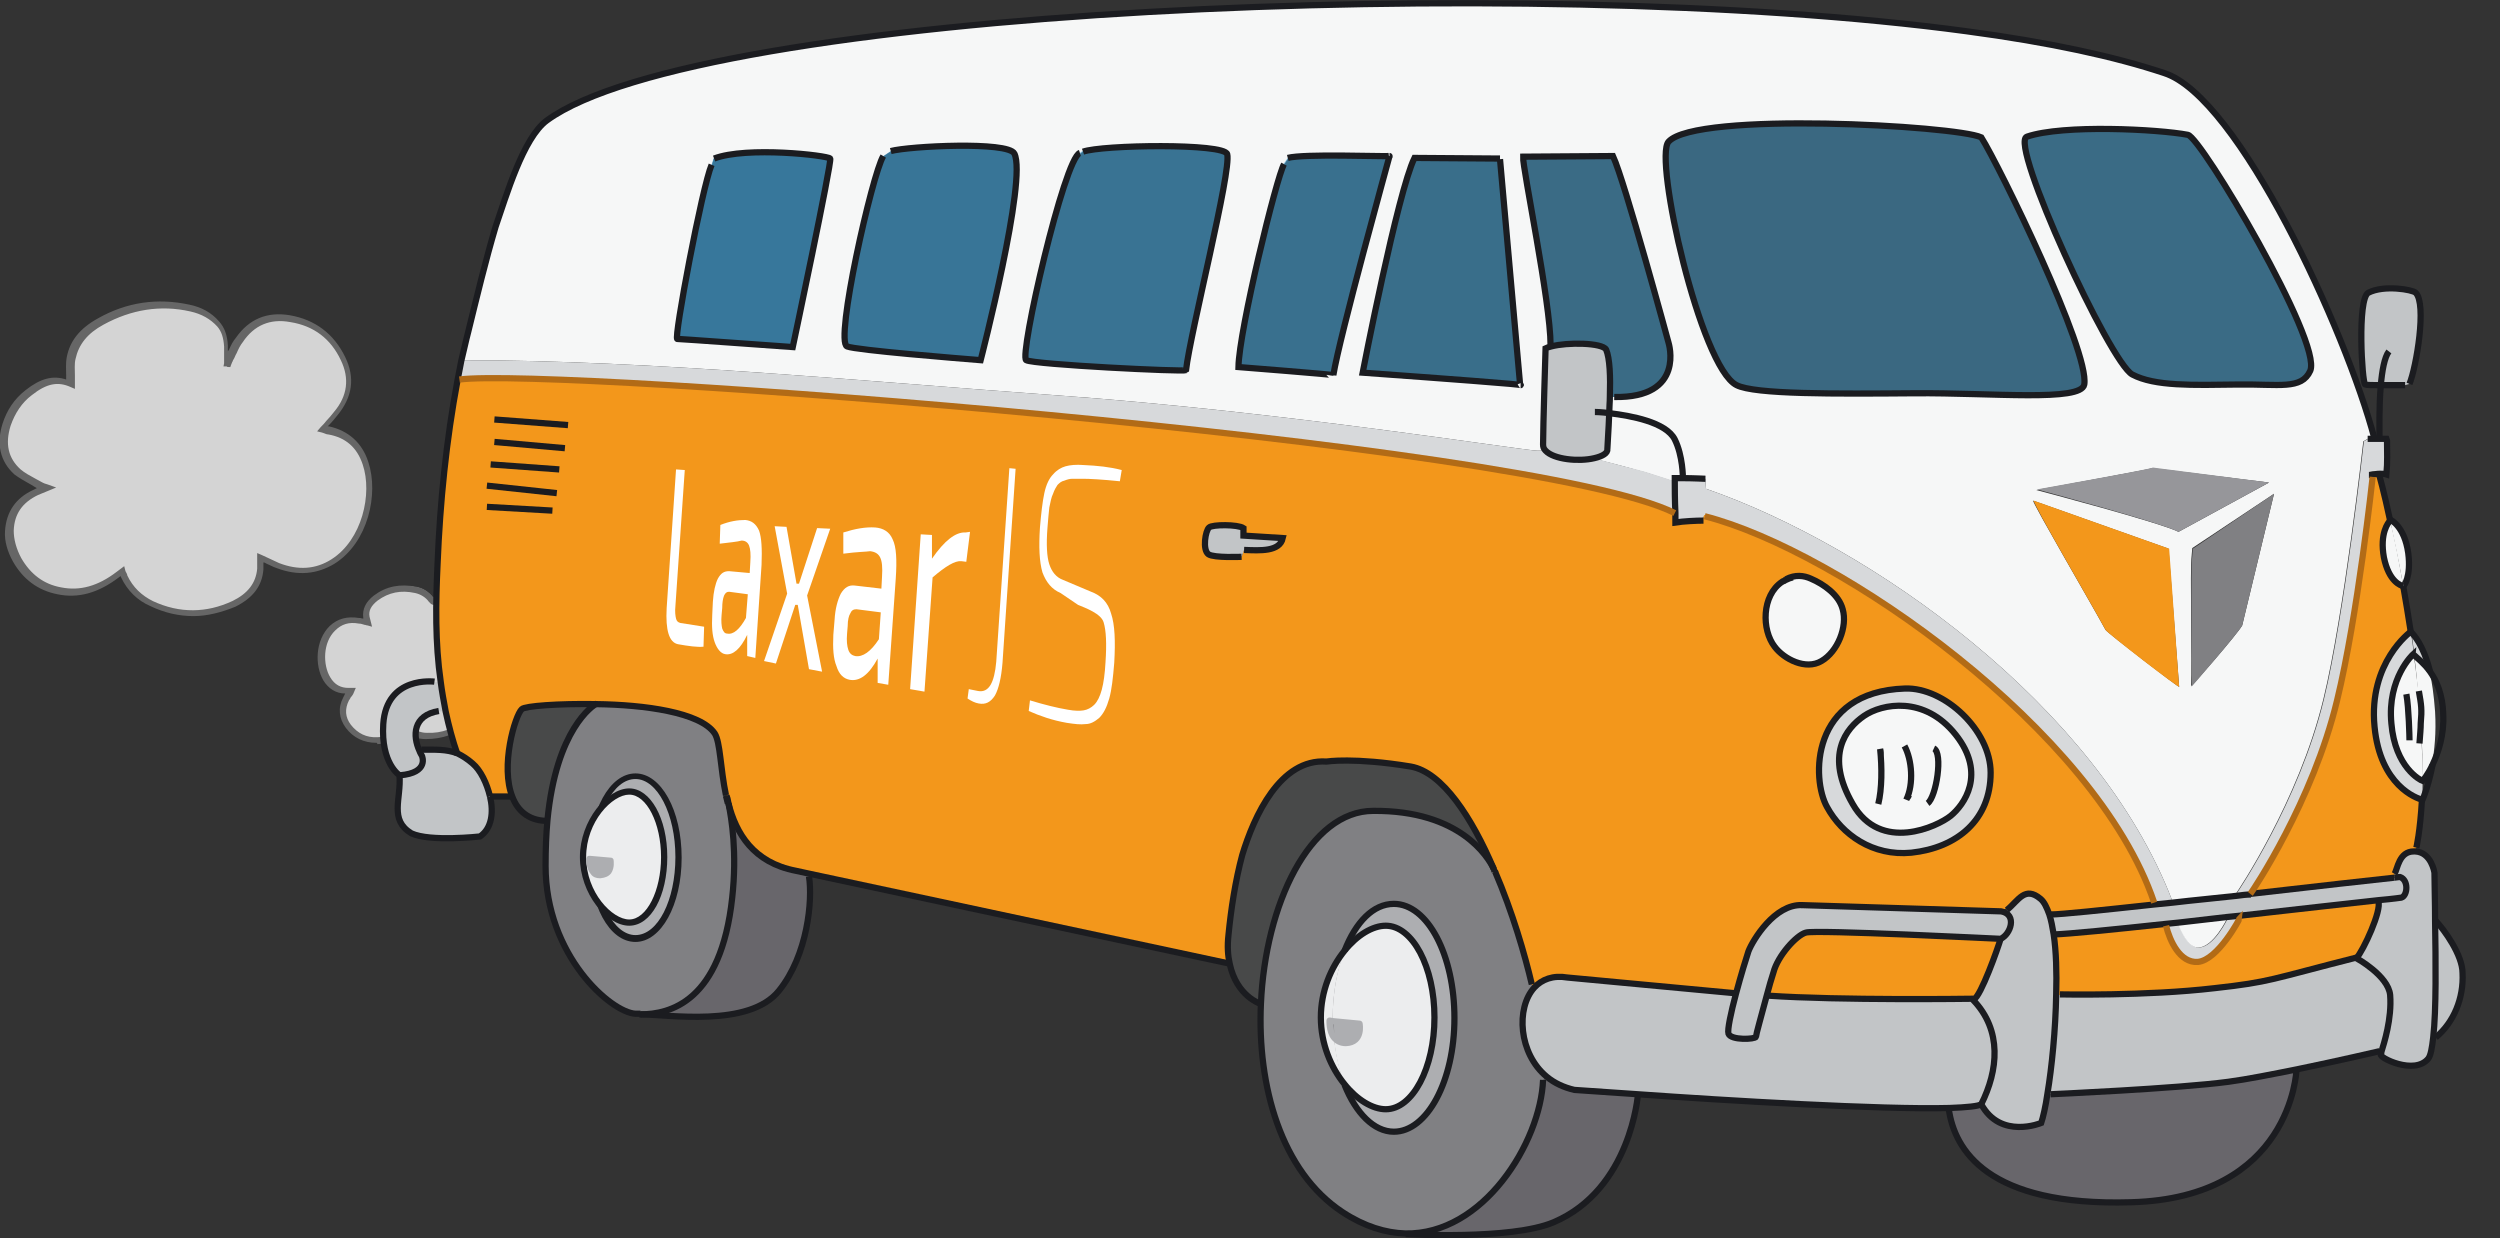 <?xml version="1.0" encoding="UTF-8"?>
<!-- Generator: Adobe Illustrator 16.0.0, SVG Export Plug-In . SVG Version: 6.00 Build 0)  -->
<!DOCTYPE svg PUBLIC "-//W3C//DTD SVG 1.1//EN" "http://www.w3.org/Graphics/SVG/1.1/DTD/svg11.dtd">
<svg version="1.1" xmlns="http://www.w3.org/2000/svg" xmlns:xlink="http://www.w3.org/1999/xlink" x="0px" y="0px" width="400.5px" height="198.4px" viewBox="0 0 400.5 198.4" enable-background="new 0 0 400.5 198.4" xml:space="preserve">
<rect x="0" y="0" width="400.5" height="198.4" fill="#333333" stroke="none"/>
<g id="Ebene_5" display="none">
	<rect x="-30.4" y="-28" display="inline" fill="#E40082" stroke="#FFFFFF" stroke-miterlimit="10" width="483.1" height="289.4"/>
</g>
<g id="Ebene_4">
	<g>
		<path opacity="0.9" fill="#E6E6E6" d="M11.3,61.6c0-1.4-0.2-2.8,0.1-4.1c0.5-2.7,2.4-4.5,4.7-5.8c4.5-2.5,9.3-3.3,14.3-2.2    c1.8,0.4,3.4,1.2,4.6,2.6c0.9,1,1.2,2.2,1.3,3.5c0,0.9,0,1.8,0,2.7c0.1,0,0.2,0.1,0.2,0.1c0.2-0.3,0.3-0.7,0.4-1    c0.5-0.9,0.9-2,1.5-2.8c2-2.8,4.7-4,8.1-3.4c3.9,0.7,6.8,2.8,8.5,6.4c1.5,3.2,1,6.2-1.2,8.9c-0.7,0.8-1.4,1.6-2.1,2.3    c0.3,0.1,0.7,0.2,1,0.2c3,0.5,5,2.3,5.9,5.2c1.7,5.1-0.2,12.6-5.2,15.7c-2.8,1.8-5.8,1.8-8.9,0.7c-1-0.4-1.9-0.9-2.8-1.3    c0,0.6,0.1,1.2,0.1,1.8c-0.2,2.8-1.9,4.5-4.2,5.6c-4.4,2.1-8.8,2-13.1,0c-2-0.9-3.5-2.3-4.4-4.4c-0.1-0.2-0.2-0.4-0.3-0.5    c0-0.1-0.1-0.1-0.2-0.2c-0.3,0.2-0.5,0.4-0.8,0.6c-2.8,2.1-5.8,3.3-9.3,2.6c-3-0.6-5.2-2.3-6.8-5c-0.8-1.4-1.3-3-1.3-4.6    c0.1-2.9,1.6-5,4.2-6.2c0.5-0.2,1-0.4,1.7-0.7c-0.4-0.2-0.8-0.3-1-0.4c-1.2-0.7-2.5-1.3-3.5-2.2C0.4,73.6,0,70.9,1,68.1    C1.6,66,2.8,64.3,4.5,63C6.6,61.3,8.8,60.5,11.3,61.6z"/>
		<path fill="#666666" d="M31,98.7c-2.3,0-4.6-0.5-6.9-1.6c-2.1-0.9-3.7-2.5-4.7-4.6c0-0.1-0.1-0.2-0.1-0.2    c-0.1,0.1-0.3,0.2-0.4,0.3c-3.2,2.4-6.4,3.3-9.7,2.6c-3.1-0.6-5.5-2.4-7.1-5.2c-0.9-1.6-1.4-3.3-1.3-4.9C1,82,2.5,79.8,5.3,78.5    c0.2-0.1,0.4-0.2,0.6-0.3c-0.3-0.2-0.7-0.4-1-0.6c-0.9-0.5-1.8-1-2.6-1.6c-2.3-2.1-2.9-4.9-1.9-8.1c0.7-2.2,1.9-4,3.7-5.4    c2.4-1.9,4.4-2.4,6.5-1.7c0-0.2,0-0.4,0-0.6c0-1-0.1-2,0.1-3c0.5-2.6,2.1-4.6,5-6.2c4.6-2.6,9.5-3.3,14.6-2.2    c2,0.4,3.6,1.3,4.8,2.7c0.9,1,1.3,2.2,1.4,3.8v1c0.1-0.1,0.1-0.2,0.2-0.3c0.3-0.7,0.6-1.3,1.1-1.9c2.1-3,5-4.2,8.6-3.6    c4.1,0.7,7.1,3,8.9,6.7c1.6,3.3,1.2,6.4-1.3,9.4c-0.4,0.5-0.8,1-1.2,1.4c-0.1,0.1-0.2,0.2-0.3,0.3c0.1,0,0.1,0,0.2,0    C55.8,69,58,70.9,59,74c1.7,5.1,0,12.9-5.4,16.3c-2.8,1.7-5.9,2-9.3,0.7c-0.6-0.2-1.1-0.5-1.6-0.7c-0.2-0.1-0.3-0.2-0.5-0.2    c0,0.3,0,0.7,0,1.1c-0.2,2.7-1.7,4.6-4.5,6C35.5,98.1,33.2,98.7,31,98.7z M20.1,91.5c0.1,0.2,0.3,0.5,0.3,0.7    c0.9,1.9,2.3,3.2,4.1,4.1c4.3,2,8.6,1.9,12.7,0c2.5-1.2,3.8-2.9,4-5.2c0-0.3,0-0.7,0-1c0-0.3,0-0.5,0-0.8v-0.7l0.7,0.3    c0.4,0.2,0.9,0.4,1.3,0.6c0.5,0.2,1,0.5,1.5,0.7c3.1,1.2,5.9,1,8.4-0.6c4.9-3.1,6.6-10.5,5-15.2c-0.9-2.7-2.7-4.3-5.5-4.8    c-0.2,0-0.5-0.1-0.7-0.2c-0.1,0-0.2-0.1-0.3-0.1l-0.8-0.2l0.6-0.7c0.3-0.3,0.6-0.6,0.9-1c0.4-0.4,0.8-0.9,1.2-1.4    c2.2-2.6,2.5-5.4,1.1-8.3c-1.6-3.4-4.3-5.5-8.1-6.1c-3.2-0.6-5.8,0.5-7.6,3.2c-0.4,0.5-0.7,1.1-1,1.8c-0.2,0.3-0.3,0.7-0.5,1    c-0.1,0.1-0.1,0.3-0.2,0.4c-0.1,0.2-0.1,0.3-0.2,0.5l-0.1,0.3h-0.3c-0.1,0-0.2,0-0.3-0.1h-0.5l0.1-0.5v-2.7    c-0.1-1.4-0.4-2.4-1.1-3.2c-1.1-1.2-2.5-2-4.3-2.4c-4.8-1.1-9.5-0.3-13.9,2.1c-2.6,1.4-4,3.2-4.5,5.5c-0.2,0.8-0.1,1.7-0.1,2.7    c0,0.4,0,0.9,0,1.3v0.8l-0.7-0.3c-2-0.9-3.8-0.6-6.2,1.3c-1.6,1.2-2.7,2.9-3.4,4.9c-0.9,2.9-0.4,5.2,1.6,7c0.7,0.6,1.5,1,2.4,1.5    c0.4,0.2,0.7,0.4,1.1,0.6c0.2,0.1,0.4,0.2,0.8,0.3l1.4,0.5l-1.2,0.5c-0.7,0.3-1.2,0.5-1.7,0.7c-2.5,1.2-3.8,3-3.9,5.7    c0,1.4,0.4,2.9,1.2,4.4c1.5,2.6,3.6,4.2,6.4,4.7c3,0.6,5.9-0.2,8.9-2.5c0.3-0.2,0.5-0.4,0.8-0.6l0.4-0.3L20.1,91.5z"/>
	</g>
	<g>
		<path opacity="0.9" fill="#E6E6E6" d="M79.5,108.5c-0.8,1-1.7,1.6-3,1.3c0.2,0.7,0.4,1.4,0.4,2c0,1.4-0.7,2.4-1.7,3.3    c-1.9,1.7-4.1,2.5-6.6,2.5c-0.9,0-1.7-0.2-2.5-0.8c-0.5-0.4-0.8-1-1-1.6c-0.1-0.4-0.2-0.9-0.3-1.3c-0.1,0-0.1,0-0.1,0    c-0.1,0.2-0.1,0.4-0.1,0.5c-0.1,0.5-0.2,1-0.4,1.5c-0.7,1.6-1.9,2.4-3.6,2.4c-2,0.1-3.5-0.7-4.7-2.2c-1-1.4-1.1-2.9-0.3-4.4    c0.2-0.4,0.5-0.9,0.8-1.4c-0.1,0-0.3,0-0.5,0c-1.5,0.1-2.6-0.7-3.4-1.9c-1.4-2.3-1.1-6.1,0.9-8.1c1.2-1.1,2.6-1.5,4.2-1.2    c0.5,0.1,1,0.2,1.5,0.3c-0.1-0.3-0.2-0.5-0.2-0.9c-0.2-1.4,0.5-2.3,1.5-3.1c1.9-1.4,4-1.8,6.4-1.3c1,0.2,1.9,0.8,2.6,1.7    c0.1,0.1,0.1,0.2,0.2,0.2c0,0,0.1,0.1,0.1,0.1c0.1-0.1,0.2-0.3,0.3-0.4c1.1-1.3,2.5-2.1,4.2-2.2c1.5,0,2.8,0.6,3.8,1.7    c0.5,0.6,0.9,1.3,1,2.1"/>
		<path fill="#666666" d="M60.3,119c-2,0-3.7-0.8-4.9-2.4c-1.1-1.5-1.3-3.2-0.4-4.9c0.1-0.2,0.2-0.4,0.3-0.6c0,0,0,0,0,0    c-1.5,0-2.7-0.8-3.5-2.1c-1.4-2.4-1.3-6.4,1-8.7c1.3-1.2,2.8-1.6,4.7-1.3c0.2,0,0.5,0.1,0.7,0.1c0,0,0-0.1,0-0.1    c-0.2-1.4,0.4-2.6,1.7-3.6c2-1.5,4.2-1.9,6.8-1.4c1.1,0.2,2,0.8,2.7,1.7c1.4-1.5,2.9-2.3,4.6-2.3c0,0,0,0,0,0c1.6,0,3,0.6,4.1,1.9    c0.7,0.7,1,1.5,1.2,2.4l-1,0.1c-0.1-0.7-0.4-1.3-0.9-1.9c-0.9-1-2-1.5-3.4-1.5c-1.4,0-2.7,0.7-3.9,2c-0.1,0.1-0.1,0.1-0.1,0.2    c-0.1,0.1-0.1,0.2-0.2,0.2l-0.1,0.1h-0.2c-0.2,0-0.4-0.1-0.5-0.2c-0.1-0.1-0.2-0.2-0.3-0.3c-0.5-0.7-1.3-1.2-2.2-1.4    c-2.3-0.5-4.2-0.1-6,1.2c-1,0.8-1.5,1.6-1.3,2.6c0,0.1,0.1,0.3,0.1,0.4c0,0.1,0.1,0.3,0.1,0.4l0.2,0.8l-0.7-0.2    c-0.2,0-0.3-0.1-0.5-0.1c-0.3-0.1-0.6-0.2-0.9-0.2c-1.6-0.3-2.8,0.1-3.8,1.1c-2,1.9-2,5.5-0.8,7.5c0.7,1.2,1.7,1.7,2.9,1.7H57    l-0.3,0.7c-0.1,0.3-0.3,0.6-0.5,0.8c-0.1,0.2-0.2,0.4-0.3,0.5c-0.7,1.4-0.6,2.7,0.3,3.9c1.1,1.4,2.5,2.1,4.3,2    c1.5,0,2.6-0.8,3.1-2.1c0.2-0.4,0.3-0.9,0.4-1.3l0-0.1c0-0.1,0-0.2,0-0.2c0-0.1,0-0.3,0.1-0.4l0.1-0.3h0.9l0.1,0.4    c0.1,0.2,0.1,0.5,0.1,0.7c0,0.2,0.1,0.4,0.1,0.6c0.2,0.6,0.4,1,0.8,1.3c0.6,0.4,1.3,0.7,2.2,0.7c2.4,0.1,4.5-0.7,6.3-2.3    c1-0.9,1.5-1.8,1.5-2.9c0-0.5-0.1-1-0.3-1.6l-0.3-1.1l0.8,0.2c1,0.2,1.7-0.1,2.5-1.1l0.8,0.6c-0.8,1.1-1.7,1.6-2.8,1.6    c0,0,0,0,0,0c0.1,0.5,0.2,1,0.2,1.4c0,1.3-0.6,2.5-1.9,3.6c-2,1.8-4.3,2.6-7,2.6c-1.1,0-2-0.3-2.7-0.9c-0.4-0.3-0.8-0.8-1-1.4    c0,0.1-0.1,0.2-0.1,0.4c-0.7,1.7-2.1,2.7-4,2.7C60.5,119,60.4,119,60.3,119z"/>
	</g>
</g>
<g id="Ebene_2">
	<g id="XMLID_4_">
		<g>
			<path fill="#C2C5C7" d="M394.5,155.9c0.2,4-1.4,7.9-4.3,10.3l-0.3,0c0.5-4.5,0.4-12.3,0.3-18.6h0.1     C391.6,149,394.5,153,394.5,155.9z"/>
			<path fill="#F6F7F7" d="M387.8,115.9c-0.2-2.4-0.4-5-0.7-7.9c-0.1-1-0.2-2.1-0.4-3.1c0.5,0.3,1.5,1.1,2.5,2.6     c0.4,1.7,0.7,3.8,0.9,6.5c0.2,3.4-0.1,6.2-0.5,8.5c-0.8,1.6-1.6,2.6-1.6,2.6s0,0,0,0C388.1,122.5,388.1,119.5,387.8,115.9z"/>
			<path fill="#C2C5C7" d="M390.1,147.5c0.1,6.3,0.2,14.2-0.3,18.6c-0.2,1.7-0.4,2.9-0.8,3.4c-2.2,2.7-8-0.2-7.6-0.7     c0,0,0.1-0.1,0.1-0.4c0.4-1.3,1.7-5.3,1.4-9.1c-0.3-3.1-5.4-5.9-5.4-5.9c1.1-1.2,4.1-7.7,3.5-9.1l0-0.2c2.3-0.3,3.6-0.4,3.6-0.4     c1-0.3,1.2-2.8-0.2-3.3c0,0-0.3,0-0.9,0.1l0-0.5c0.5-0.8,0.7-3.6,3.1-3.6c0,0,0.1,0,0.2,0c2.6,0.1,3.1,3.4,3.1,3.4     C389.9,141.5,390,144.3,390.1,147.5z"/>
			<path fill="#D7D9DB" d="M389.3,107.6c-1-1.4-2.1-2.2-2.5-2.6c-0.2-1.3-0.3-2.6-0.5-3.8C386.6,101.5,388.2,103.2,389.3,107.6z"/>
			<path fill="#F6F7F7" d="M387.8,115.9c0.2,3.5,0.3,6.6,0.3,9.1c-0.3-0.1-4.4-2.1-5.1-9.1c-0.7-7.3,3.5-11.1,3.5-11.1     c0,0,0.1,0.1,0.2,0.2c0.1,1,0.3,2,0.4,3.1C387.5,110.9,387.7,113.6,387.8,115.9z"/>
			<path fill="#D7D9DB" d="M388.1,125.1c0,1.1,0,2.1-0.1,3c-0.8-0.2-6.8-2.2-7.6-11.7c-1-10.3,5.8-15.2,5.8-15.2c0,0,0,0,0,0     c0.2,1.2,0.4,2.5,0.5,3.8c-0.1-0.1-0.2-0.1-0.2-0.2c0,0-4.2,3.8-3.5,11.1C383.7,123,387.8,125,388.1,125.1z"/>
			<path fill="#F3971B" d="M388,128.1c-0.2,5.3-0.9,7.7-0.9,7.7l-0.4,0.6c-2.4,0-2.6,2.8-3.1,3.6l0,0.5c-2.9,0.3-12.6,1.5-23.1,2.6     c0.3-0.5,10-14.8,13.9-31c3.3-13.5,5.7-35.8,5.7-35.8l-0.1-0.4c0.3-0.1,0.7-0.1,1.1-0.1c0,0,0.8,2.8,1.8,7.5     c-0.3,0.3-1.7,2-1,5.9c0.7,3.9,2.6,4.5,3.1,4.6c0.4,2.3,0.8,4.8,1.2,7.3c0,0,0,0,0,0c0,0-6.8,4.9-5.8,15.2     C381.3,125.8,387.2,127.8,388,128.1z"/>
			<path fill="#C2C5C7" d="M381.4,61.7c-1.3,0-2.3,0-2.5-0.1c-0.4-0.2-1.3-13.7,0.5-14.7c2.5-1.4,7.1-0.5,7.6,0     c1.8,1.8,0.2,11.9-1,14.6l-0.7,0.2C384.6,61.7,382.9,61.7,381.4,61.7z"/>
			<path fill="#F6F7F7" d="M385.8,88.6c0.5,3.8-0.7,5.3-0.7,5.3s0,0-0.1,0c-0.7-4.1-1.5-7.6-2.1-10.5c0,0,0.1-0.1,0.1-0.1     S385.2,84.3,385.8,88.6z"/>
			<path fill="#C2C5C7" d="M360.5,143.2c10.5-1.2,20.2-2.3,23.1-2.6c0.6-0.1,0.9-0.1,0.9-0.1c1.4,0.5,1.2,3,0.2,3.3     c0,0-1.3,0.2-3.6,0.4c-4.7,0.5-13.3,1.5-22.3,2.5c-0.7,0.1-1.3,0.1-2,0.2c-2.6,0.3-5.3,0.6-7.8,0.9c-0.7,0.1-1.3,0.1-2,0.2     c-8.3,0.9-15.4,1.6-18,1.7h0c-0.2-1.2-0.4-2.3-0.7-3.2l0.3,0c1.6,0,8.3-0.7,16.6-1.6c1-0.1,2-0.2,3-0.3c3.3-0.4,6.8-0.7,10.3-1.1     C359.1,143.4,359.8,143.3,360.5,143.2z"/>
			<path fill="#F6F7F7" d="M385,93.9c-0.4-0.1-2.3-0.7-3.1-4.6c-0.7-3.9,0.6-5.6,1-5.9C383.6,86.2,384.3,89.8,385,93.9z"/>
			<path fill="#C2C5C7" d="M368,171.3c-3.9,0.8-8,1.6-11,2c-8.1,1.1-28.5,2-28.5,2l-0.6-0.1c0.7-4.2,1.3-10.2,1.4-15.9l0.7,0     c0,0,13.8,0.3,24.8-1c9-1,8.9-1.4,22.7-4.9c0,0,5.1,2.8,5.4,5.9c0.3,3.7-0.9,7.8-1.4,9.1l-0.4,0     C381.1,168.4,374.7,169.9,368,171.3z"/>
			<path fill="#D7D9DB" d="M380.1,76l0.1,0.4c0,0-2.4,22.3-5.7,35.8c-3.9,16.2-13.5,30.5-13.9,31c-0.7,0.1-1.5,0.2-2.2,0.2v-0.4     c0,0,9.9-14.5,13.9-31c3.3-13.5,6.4-41.3,6.4-41.3l0.7-0.4c0.2,0,0.6,0,1.1,0c0.2,0,0.5,0,0.8,0c0.4,0,0.7,0,1.1,0l0.1,0.3     c0,1.9,0.1,3.3-0.1,5.4c-0.3-0.1-0.7-0.1-1.1-0.1S380.4,75.9,380.1,76z"/>
			<path fill="#F3971B" d="M381.1,144.4c0.5,1.4-2.5,7.9-3.5,9.1c-13.8,3.5-13.7,3.9-22.7,4.9c-11,1.2-24.8,1-24.8,1l-0.7,0     c0.1-3.5,0-6.9-0.4-9.6h0c2.6-0.1,9.7-0.8,18-1.7l0,0.3c0.6,2.4,2.2,6,5.1,5.8c3.2-0.3,6.7-6.9,6.7-7l0-0.4c9-1,17.6-2,22.3-2.5     L381.1,144.4z"/>
			<path fill="#F6F7F7" d="M246.3,72.2c-2.1,0-41-6.3-77.4-8.9c-30.3-2.2-64.5-5.6-94.9-5.6c0.3-1.5,0.7-3.1,1.1-4.6     c1.4-5.7,2.7-11.4,4.4-16.9c1.6-4.9,4.4-14.2,8.2-17C111.9,1.5,244.6-4.5,315,4.9c13.5,1.8,23.9,4.1,31.7,6.7     c11.9,3.8,29,41.2,33.7,58.6v0.1c-0.4,0-0.8,0-1.1,0l-0.7,0.4c0,0-3.1,27.8-6.4,41.3c-4,16.5-13.9,31-13.9,31v0.4     c-3.5,0.4-7,0.8-10.3,1.1l0-0.2c-12-31.3-48.4-56.9-74.7-66l-0.1-1.6c0,0-2.1-0.1-3.6-0.1v0c0-0.1,0-3.6-1.3-6.2     c-1.4-2.8-7.1-3.8-10.4-4.2c0-0.8,0.1-1.7,0.1-2.6l0.6,0c11.5,0.2,8.7-8.7,8.7-8.7s-7-25.8-8.9-29.9L244,25.1     c-0.1,1.8,4.4,23.3,4.4,30.2l0,0.2c-0.4,0.1-0.7,0.2-0.9,0.3c0,0-0.4,12.7-0.4,15.4c0,0.4,0.1,0.7,0.4,1L246.3,72.2z M242,61.6     l1.5-0.2l-3.2-35.9l-13.7-0.1c-2.7,5.6-8.3,34.4-8.3,34.4S236.3,61.1,242,61.6z M370.1,59.3c2-4.5-17.5-37.4-19.6-37.8     c-4.8-0.9-20-1.7-25.8,0.3c-2.9,1,13.3,36.2,16.9,38.1c3.6,1.9,9.6,1.7,16.9,1.6C365.2,61.5,368.8,62.5,370.1,59.3z M359.2,100.2     l5.1-21.1l-13.1,8.7l-0.1,1.2c-0.3,2.2,0.1,17.6-0.1,20.9C351.1,110,358.5,101.5,359.2,100.2z M349,85.2l14.5-7.9l-18.7-2.3     c0,0.1-18.6,3.5-18.6,3.5S346,83.7,349,85.2z M337.3,100.9c0.2,0.4,12.4,9.8,11.8,9.1l-1.7-22.1l-21.7-7.7     C325.6,80.6,335.3,97.2,337.3,100.9z M333.8,61.6c0.9-5.3-13.6-34.9-16.5-39.6c-4.2-1.9-45.7-4.2-50.1,0.7     c-2.3,2.6,5.1,36.1,10.8,39c2.9,1.5,15.8,1.4,28.5,1.3C319.2,62.9,333.4,64.3,333.8,61.6z M222.6,25C222.7,25,222.7,25,222.6,25     C222.6,25,222.6,25,222.6,25c-1,0-13.7-0.4-16.2,0.3l-0.7,1.1c-1.2,2.1-7.2,26.5-7.3,32.5c0,0,15.2,1.2,15.2,1.3     C214.6,53.9,222.4,25.8,222.6,25z M190,59.3c0.7-6.1,7.3-31.9,6.6-34.6c-0.4-1.7-20.1-1.5-23.1-0.4l-0.4,0.3     c-2.5,0.8-9.9,32.5-8.6,33.2C165.6,58.4,189.7,59.6,190,59.3z M157.2,57.7c0,0,7.5-29,5.4-33.1c-1-2-16.8-1.2-19.8-0.4l-1.2,0.8     c-1.8,3-7.8,29.7-5.8,30.5C137.2,56.1,153.4,57.4,157.2,57.7z M127,55.5c0,0,6.3-29.7,6-30.2c-0.3-0.5-13.4-2-18.6,0l-0.3,1     c-1.5,3.4-6.1,27.9-5.5,27.9C110.6,54.3,122.7,55.2,127,55.5z"/>
			<path opacity="0.5" fill="#42A4D9" d="M350.5,21.6c2.1,0.4,21.6,33.2,19.6,37.8c-1.4,3.1-5,2.1-11.6,2.2     c-7.3,0.1-13.3,0.3-16.9-1.6c-3.6-1.9-19.8-37.1-16.9-38.1C330.5,19.9,345.8,20.7,350.5,21.6z"/>
			<path fill="#68666B" d="M368,171.3c0,0.4-0.9,20.6-26.5,21.3c-23.1,0.6-28.3-8.6-29.2-14.9l0-0.2c2.8-0.1,4.7-0.3,5.1-0.6     c3.1,5.7,9.6,3,9.6,3c0.3-0.9,0.7-2.6,1-4.7l0.6,0.1c0,0,20.3-0.9,28.5-2C360,172.9,364,172.1,368,171.3z"/>
			<path fill="#808083" d="M364.3,79.1l-5.1,21.1c-0.7,1.3-8.1,9.8-8.1,9.8c0.1-3.3-0.2-18.7,0.1-20.9l0.1-1.2L364.3,79.1z"/>
			<path fill="#96969A" d="M363.5,77.3L349,85.2c-2.9-1.5-22.7-6.8-22.7-6.8s18.6-3.3,18.6-3.5L363.5,77.3z"/>
			<path fill="#D7D9DB" d="M358.8,147.1c0,0.1-3.5,6.8-6.7,7c-3,0.2-4.5-3.4-5.1-5.8l0-0.3c0.7-0.1,1.3-0.1,2-0.2l0,0.1     c0,0,1.3,3.9,3.2,3.9c2.5,0,4.7-4.7,4.7-4.7l0-0.2c0.7-0.1,1.3-0.2,2-0.2L358.8,147.1z"/>
			<path fill="#F6F7F7" d="M356.8,146.9l0,0.2c0,0-2.2,4.7-4.7,4.7c-1.9,0-3.2-3.9-3.2-3.9l0-0.1     C351.5,147.5,354.1,147.2,356.8,146.9z"/>
			<path fill="#F3971B" d="M349.1,110c0.5,0.7-11.7-8.7-11.8-9.1c-2-3.7-11.7-20.3-11.5-20.7l21.7,7.7L349.1,110z"/>
			<path fill="#D7D9DB" d="M268.3,77.2c0-0.4,0-0.6,0-0.6c0.3,0,0.8,0,1.3,0c1.6,0,3.6,0.1,3.6,0.1l0.1,1.6     c26.3,9.1,62.7,34.7,74.7,66l0,0.2c-1,0.1-2,0.2-3,0.3l0-0.3c-9.3-27.7-50.4-56.5-72-61.9l-0.2,0.7c-1.1,0-3.2,0.1-4.5,0.3     c0-0.5,0-1,0-1.5C268.4,80.1,268.3,78.1,268.3,77.2z"/>
			<path fill="#F3971B" d="M95.5,112.7c-6.1-0.1-11.4,0.3-11.9,0.8c-1.1,1-3.5,9.2-1.5,14.1h0h-3.6h0c-0.5-2.1-1.5-4.2-2.8-5.3     c-0.8-0.7-1.6-1.2-2.4-1.6c-0.8-2.3-1.4-4.6-1.9-6.9c-0.3-1.6-0.6-3.2-0.8-4.8c-0.8-6.3-0.8-12.6-0.5-18.9     c0.4-9.9,1.4-19.8,3.2-29.4h0l0.2,0c14.9-2,172.1,9.9,194.7,21.3h0.1c0,0.5,0,1,0,1.5c1.3-0.1,3.4-0.3,4.5-0.3l0.2-0.7     c21.5,5.5,62.7,34.3,72,61.9l0,0.3c-8.2,0.9-14.9,1.5-16.6,1.6l-0.3,0c-0.4-1.1-0.8-2-1.4-2.5c-2.5-2.1-3.5,0.2-5.4,1.8l-0.8,0.1     l-31.9-1c-4.4-0.2-7.9,5.6-8.6,7.4c-0.3,0.9-1.2,3.8-2,6.8l-0.5,0l-26.7-2.5c-2.3-0.4-4.1,0.3-5.3,1.6l-0.4-0.5     c-1.1-4.7-3.1-11.6-5.9-18.1c0,0,0,0,0-0.1c0,0,0-0.1,0-0.1c0-0.1-0.1-0.2-0.1-0.3c-3.5-8.2-8.2-15.5-13.3-16.4     c-9.1-1.5-13.5-0.8-13.5-0.8c-7.4-0.5-11.6,8.7-13.5,15c-1.1,4.1-1.8,8.7-2.2,12.8c-0.2,1.8-0.1,3.3,0.2,4.6L129.8,140l-2.3-0.5     c-6.8-1.3-9.6-6-10.8-10.8v0c-0.1-0.6-0.2-1-0.3-1.2c0,0,0-0.1,0-0.1c-0.9-4.3-0.9-8.5-1.8-9.9     C112.2,114.1,103.2,112.9,95.5,112.7z M306.2,136.6c7.4-0.8,12.7-5.3,12.7-12.8c0-6.8-7.4-13.7-13.7-13.5     c-15.3,0.6-15,14.7-12.5,19.1C295.1,133.7,299.9,137.3,306.2,136.6z M291.8,105.9c2.6-1.5,4.2-5.5,3.4-8.3c-0.6-2.3-3-4-5.1-4.9     c-1.1-0.5-2.5-0.7-4,0.1c-0.1,0-0.2,0.1-0.2,0.1c-0.1,0-0.1,0.1-0.2,0.1c-0.1,0-0.2,0.1-0.2,0.1c-3.3,2.2-3.3,7.7-1.2,10.4     C285.8,105.6,289.3,107.4,291.8,105.9z M205.5,86.2l-6.3-0.4v-0.1v-1.1c-1-0.6-5-0.6-5.5-0.1c-0.5,0.5-1,3.7-0.1,4.3     c1,0.7,5.3,0.4,5.3,0.4l0.4-1.1C201.9,88.2,205,88.4,205.5,86.2z"/>
			<path opacity="0.45" fill="#44A9E0" d="M317.4,22c2.9,4.6,17.4,34.3,16.5,39.6c-0.5,2.8-14.7,1.3-27.2,1.4     c-12.7,0.1-25.6,0.2-28.5-1.3c-5.8-3-13.2-36.4-10.8-39C271.6,17.8,313.2,20.1,317.4,22z"/>
			<path fill="#C2C5C7" d="M328.9,149.7c0.4,2.7,0.5,6.1,0.4,9.6c-0.1,5.7-0.7,11.7-1.4,15.9c-0.3,2.1-0.7,3.8-1,4.7     c0,0-6.5,2.7-9.6-3c2.7-5.4,3.4-11.8-1.3-16.7l0.2-0.2c1.1-0.4,3.9-8.3,4.3-9.7c1.6-0.7,2.7-3.9,0.1-4.4l0.8-0.1     c1.9-1.6,2.9-3.9,5.4-1.8c0.6,0.5,1.1,1.3,1.4,2.5C328.5,147.4,328.8,148.5,328.9,149.7z"/>
			<path fill="#C2C5C7" d="M283.2,159.5c-0.8,3-1.7,6.2-1.7,6.5c-0.1,0.4-3.9,0.6-4.4-0.5c-0.2-0.5,0.4-3.4,1.2-6.4     c0.7-2.9,1.6-5.9,2-6.8c0.7-1.8,4.1-7.6,8.6-7.4l31.9,1c2.6,0.4,1.5,3.7-0.1,4.4c-0.3,0-29.7-1.5-31.1-1.1     c-1.4,0.4-4.4,3.7-5.2,6.4C284,156.6,283.6,158,283.2,159.5z"/>
			<path fill="#F3971B" d="M320.5,150.4c-0.4,1.5-3.2,9.3-4.3,9.7l-0.2,0.2c-0.1-0.1-0.1-0.1-0.2-0.2c0,0-21.3,0.3-32.7-0.5     c0.4-1.5,0.8-2.9,1.1-3.8c0.7-2.7,3.7-6,5.2-6.4C290.8,148.9,320.2,150.4,320.5,150.4z"/>
			<path fill="#C2C5C7" d="M316.1,160.3c4.7,4.9,4,11.3,1.3,16.7c-0.5,0.4-2.3,0.6-5.1,0.6c-10.8,0.3-35.8-1.3-49.9-2.2     c-6-0.4-10-0.7-10.2-0.7c-1.7-0.3-3.2-1.1-4.4-2.1c-4.5-3.7-5.1-11-2-14.3c1.2-1.3,3-2,5.3-1.6l26.7,2.5l0.5,0     c-0.8,3-1.4,5.8-1.2,6.4c0.4,1.1,4.3,0.9,4.4,0.5c0-0.3,0.9-3.5,1.7-6.5c11.3,0.8,32.7,0.5,32.7,0.5     C315.9,160.1,316,160.2,316.1,160.3z"/>
			<path fill="#D7D9DB" d="M318.9,123.7c0,7.5-5.4,12-12.7,12.8c-6.3,0.7-11.1-2.8-13.5-7.3c-2.4-4.4-2.8-18.5,12.5-19.1     C311.5,110,318.9,116.9,318.9,123.7z M312.5,130.8c2.1-1.7,5.8-6.7,0.8-13c-5-6.3-11.8-5-14.7-3c-2.9,2-6.3,6.3-1.8,14.2     C301.3,136.7,310.4,132.5,312.5,130.8z"/>
			<path fill="#F6F7F7" d="M313.3,117.7c5,6.3,1.3,11.3-0.8,13c-2.1,1.7-11.2,6-15.7-1.9c-4.5-7.9-1.1-12.2,1.8-14.2     C301.5,112.7,308.3,111.4,313.3,117.7z"/>
			<path fill="#F6F7F7" d="M286.2,92.8c1.5-0.8,2.9-0.6,4-0.1c2.1,0.9,4.4,2.6,5.1,4.9c0.8,2.7-0.8,6.7-3.4,8.3     c-2.5,1.5-6-0.3-7.5-2.3c-2.1-2.8-2-8.3,1.2-10.4c0.1-0.1,0.2-0.1,0.2-0.1c0.1,0,0.1-0.1,0.2-0.1C286,92.9,286.1,92.9,286.2,92.8     z"/>
			<path fill="#F6F7F7" d="M285.9,93c-0.1,0-0.1,0.1-0.2,0.1C285.8,93,285.9,93,285.9,93z"/>
			<path fill="#F6F7F7" d="M268,77.1c-1.3-0.4-4.8-1.6-5.1-1.6c-2.4-0.7-5.1-1.4-7.5-2c1.3-0.3,2.2-0.8,2.1-1.5     c0-0.5,0.2-2.9,0.3-5.8c3.3,0.4,9.1,1.5,10.4,4.2c1.3,2.6,1.3,6.1,1.3,6.2v0c-0.5,0-1,0-1.3,0c0,0,0,0.2,0,0.6c0,0,0,0,0,0     c0,0,0,0-0.1,0C268.2,77.1,268.1,77.1,268,77.1C268,77.1,268,77.1,268,77.1z"/>
			<path fill="#D7D9DB" d="M268.4,82.2L268.4,82.2C245.7,70.8,88.5,58.8,73.6,60.8l-0.2,0c0.2-1,0.4-2.1,0.6-3.1     c30.3,0,64.6,3.4,94.9,5.6c36.4,2.6,75.3,8.9,77.4,8.9l1.3,0c1.3,1.4,5.3,1.8,7.8,1.2c2.4,0.7,5.1,1.4,7.5,2     c0.2,0,3.8,1.2,5.1,1.6c0,0,0.1,0,0.1,0c0.1,0,0.1,0,0.2,0c0,0,0,0,0.1,0c0,0,0,0,0,0C268.3,78.1,268.4,80.1,268.4,82.2z"/>
			<path opacity="0.5" fill="#42A4D9" d="M267.3,54.9c0,0,2.8,8.9-8.7,8.7l-0.6,0c0.1-3.1,0-6.1-0.6-7.5c-0.6-1.3-6.2-1.4-8.9-0.7     l0-0.2c-0.1-6.8-4.5-28.4-4.4-30.2l14.4-0.1C260.3,29.1,267.3,54.9,267.3,54.9z"/>
			<path fill="#68666B" d="M262.4,175.3c0,0-1.1,15.2-13.5,20.5c-6.7,2.9-23.7,1.9-23.7,1.9v-0.1c12.5,0.3,21.7-14.6,22.1-24.6     l0.5-0.4c1.2,1,2.7,1.7,4.4,2.1C252.3,174.6,256.4,174.9,262.4,175.3z"/>
			<path fill="#C2C5C7" d="M257.8,66.2c-0.1,2.9-0.3,5.3-0.3,5.8c0,0.7-0.9,1.2-2.1,1.5c-2.5,0.5-6.6,0.2-7.8-1.2     c-0.3-0.3-0.4-0.6-0.4-1c0-2.8,0.4-15.4,0.4-15.4c0.2-0.1,0.5-0.2,0.9-0.3c2.6-0.7,8.3-0.6,8.9,0.7c0.6,1.3,0.7,4.4,0.6,7.5     C257.9,64.5,257.9,65.4,257.8,66.2z"/>
			<path fill="#808083" d="M247.8,172.5l-0.5,0.4c-0.4,10-9.6,24.9-22.1,24.6c-3.2-0.1-6.5-1.1-10-3.4c-9.9-6.5-13.7-20.3-13.1-33.4     c0.7-15.9,7.8-30.9,18-30.9c13.9,0,18.4,7.5,19.3,9.3c0,0.1,0.1,0.2,0.1,0.3c0,0,0,0.1,0,0.1c0,0,0,0.1,0,0.1     c2.7,6.4,4.8,13.3,5.9,18.1l0.4,0.5C242.7,161.5,243.3,168.8,247.8,172.5z"/>
			<path opacity="0.55" fill="#3F9ED1" d="M240.3,25.5l3.2,35.9l-1.5,0.2c-5.6-0.5-23.7-1.8-23.7-1.8s5.6-28.9,8.3-34.4L240.3,25.5z     "/>
			<path fill="#484949" d="M197.1,154.4c-0.3-1.3-0.4-2.8-0.2-4.6c0.4-4.1,1.1-8.7,2.2-12.8c1.9-6.3,6.1-15.5,13.5-15     c0,0,4.3-0.7,13.5,0.8c5.1,0.8,9.7,8.2,13.3,16.4c-0.9-1.9-5.4-9.4-19.3-9.3c-10.2,0-17.3,15-18,30.9l-0.1,0     C202,160.8,198.2,159.6,197.1,154.4z"/>
			<path opacity="0.6" fill="#3E9ACC" d="M206.3,25.3c2.6-0.7,15.2-0.2,16.2-0.3c-0.2,0.8-8,28.9-9,35.1c0-0.1-15.2-1.3-15.2-1.3     c0.1-5.9,6.1-30.4,7.3-32.5L206.3,25.3z"/>
			<path fill="#C2C5C7" d="M199.2,85.8l6.3,0.4c-0.5,2.2-3.6,2-6.2,1.9l-0.4,1.1c0,0-4.4,0.2-5.3-0.4c-1-0.7-0.5-3.8,0.1-4.3     c0.5-0.5,4.6-0.5,5.5,0.1v1.1V85.8z"/>
			<path opacity="0.65" fill="#3C96C7" d="M196.6,24.7c0.7,2.7-5.9,28.5-6.6,34.6c-0.3,0.3-24.4-0.9-25.6-1.6     c-1.2-0.6,6.1-32.4,8.6-33.2l0.4-0.3C176.5,23.3,196.1,23,196.6,24.7z"/>
			<path opacity="0.7" fill="#3B92C2" d="M162.5,24.6c2.1,4.1-5.4,33.1-5.4,33.1c-3.7-0.3-19.9-1.6-21.4-2.2c-2-0.8,4-27.5,5.8-30.5     l1.2-0.8C145.7,23.4,161.5,22.6,162.5,24.6z"/>
			<path opacity="0.75" fill="#398EBD" d="M133,25.4c0.3,0.5-6,30.2-6,30.2c-4.3-0.3-16.5-1.2-18.5-1.3c-0.6,0,4-24.4,5.5-27.9     l0.3-1C119.6,23.4,132.7,24.9,133,25.4z"/>
			<path fill="#68666B" d="M129.8,140l-0.1,0.4c0.5,3.8-0.2,12.6-4.8,18.3c-4.8,5.9-17.9,3.8-22.3,3.8c4.7,0,12.9-2,14.7-18.7     c0.8-7.2-0.1-12.7-0.6-15.1c1.3,4.8,4,9.5,10.8,10.8L129.8,140z"/>
			<path fill="#808083" d="M116.6,128.7c0.5,2.4,1.4,7.9,0.6,15.1c-1.8,16.6-10,18.7-14.7,18.7c0,0-0.1,0-0.1,0c-0.3,0-0.5,0-0.8,0     c-3.9-0.2-14.4-9.3-14.4-23.7c0-2.7,0.1-5.1,0.3-7.3c1.5-14.6,7.3-18.4,7.9-18.7c7.7,0.2,16.7,1.3,19,4.7     c0.9,1.4,0.9,5.6,1.8,9.9c0,0,0,0.1,0,0.1C116.4,127.9,116.5,128.3,116.6,128.7L116.6,128.7z"/>
			<path fill="#484949" d="M83.6,113.5c0.5-0.5,5.8-0.9,11.9-0.8c-0.5,0.3-6.4,4.1-7.9,18.7l-0.2,0c-2.9-0.1-4.5-1.7-5.3-3.8     C80.1,122.7,82.5,114.6,83.6,113.5z"/>
			<path fill="#C2C5C7" d="M73.4,120.8c0.8,0.3,1.6,0.8,2.4,1.6c1.3,1.1,2.3,3.2,2.8,5.3h0c0.6,2.5,0.3,5.1-1.6,6.4     c0,0-8,0.9-11-0.5c-3.5-2.2-1.6-5.5-1.9-9.3c4.7-0.4,3.5-3.1,3.5-3.1c-0.2-0.3-0.3-0.5-0.4-0.8l0.4-0.2     C69.8,120.2,71.6,120,73.4,120.8z"/>
			<path fill="#C2C5C7" d="M71.4,113.9l-1.1,0.1c-4.2,0.7-4.2,4-3.1,6.4c0.1,0.3,0.3,0.6,0.4,0.8c0,0,1.2,2.7-3.5,3.1     c0,0-3.1-2-2.6-8.2c0.5-7.8,8.2-6.8,8.2-6.8l1-0.1C70.8,110.7,71.1,112.3,71.4,113.9z"/>
		</g>
		<g>
			<path fill="none" stroke="#1B1C20" stroke-miterlimit="10" d="M70.3,113.9c-4.2,0.7-4.2,4-3.1,6.4c0.1,0.3,0.3,0.6,0.4,0.8     c0,0,1.2,2.7-3.5,3.1"/>
			<path fill="none" stroke="#1B1C20" stroke-miterlimit="10" d="M78.5,127.6c-0.5-2.1-1.5-4.2-2.8-5.3c-0.8-0.7-1.6-1.2-2.4-1.6     c-1.8-0.7-3.6-0.6-5.8-0.6"/>
			<path fill="none" stroke="#1B1C20" stroke-miterlimit="10" d="M69.6,109.2c0,0-7.7-1-8.2,6.8c-0.4,6.3,2.6,8.2,2.6,8.2     c0.3,3.8-1.7,7.1,1.9,9.3c3,1.4,11,0.5,11,0.5c1.9-1.3,2.2-3.9,1.6-6.4"/>
			<polyline fill="none" stroke="#1B1C20" stroke-miterlimit="10" points="78.5,127.6 78.6,127.6 82.1,127.6    "/>
			<path fill="none" stroke="#1B1C20" stroke-miterlimit="10" d="M116.3,127.4c-0.9-4.3-0.9-8.5-1.8-9.9c-2.3-3.4-11.3-4.6-19-4.7     c-6.1-0.1-11.4,0.3-11.9,0.8c-1.1,1-3.5,9.2-1.5,14.1c0.8,2.1,2.5,3.7,5.3,3.8"/>
			<path fill="none" stroke="#1B1C20" stroke-miterlimit="10" d="M116.6,128.7c-0.1-0.4-0.2-0.8-0.3-1.2"/>
			<path fill="none" stroke="#1B1C20" stroke-miterlimit="10" d="M197.1,154.4L197.1,154.4L129.8,140l-2.3-0.5     c-6.8-1.3-9.6-6-10.8-10.8"/>
			<path fill="none" stroke="#1B1C20" stroke-miterlimit="10" d="M239.3,139.2c-3.5-8.2-8.2-15.5-13.3-16.4     c-9.1-1.5-13.5-0.8-13.5-0.8c-7.4-0.5-11.6,8.7-13.5,15c-1.1,4.1-1.8,8.7-2.2,12.8c-0.2,1.8-0.1,3.3,0.2,4.6     c1.1,5.2,4.9,6.4,4.9,6.4"/>
			<path fill="none" stroke="#1B1C20" stroke-miterlimit="10" d="M239.5,139.6c0,0,0-0.1,0-0.1"/>
			<path fill="none" stroke="#1B1C20" stroke-miterlimit="10" d="M245.4,157.7c-1.1-4.7-3.1-11.6-5.9-18.1"/>
			<path fill="none" stroke="#1B1C20" stroke-miterlimit="10" d="M239.5,139.7C239.5,139.7,239.5,139.6,239.5,139.7     c0-0.1,0-0.1-0.1-0.2c0-0.1-0.1-0.2-0.1-0.3c-0.9-1.9-5.4-9.4-19.3-9.3c-10.2,0-17.3,15-18,30.9c-0.6,13.1,3.2,26.9,13.1,33.4     c3.5,2.3,6.9,3.3,10,3.4c12.5,0.3,21.7-14.6,22.1-24.6"/>
			<path fill="none" stroke="#1B1C20" stroke-miterlimit="10" d="M225.2,197.7c0,0,16.9,1,23.7-1.9c12.4-5.3,13.5-20.5,13.5-20.5"/>
			<path fill="none" stroke="#1B1C20" stroke-miterlimit="10" d="M102.6,162.5c4.7,0,12.9-2,14.7-18.7c0.8-7.2-0.1-12.7-0.6-15.1v0     c-0.1-0.6-0.2-1-0.3-1.2c0,0,0-0.1,0-0.1"/>
			<path fill="none" stroke="#1B1C20" stroke-miterlimit="10" d="M95.6,112.7C95.6,112.7,95.6,112.7,95.6,112.7     c-0.6,0.3-6.5,4.1-7.9,18.7c-0.2,2.2-0.3,4.6-0.3,7.3c0,14.4,10.5,23.5,14.4,23.7c0.2,0,0.5,0,0.8,0"/>
			<path fill="none" stroke="#1B1C20" stroke-miterlimit="10" d="M102.4,162.5c0,0,0.1,0,0.1,0c4.5,0,17.5,2.2,22.3-3.8     c4.6-5.7,5.4-14.5,4.8-18.3"/>
			<path fill="none" stroke="#1B1C20" stroke-miterlimit="10" d="M277.8,159.1l-26.7-2.5c-2.3-0.4-4.1,0.3-5.3,1.6     c-3,3.3-2.5,10.6,2,14.3c1.2,1,2.7,1.7,4.4,2.1c0.2,0,4.2,0.3,10.2,0.7c14.1,1,39.1,2.5,49.9,2.2c2.8-0.1,4.7-0.3,5.1-0.6"/>
			<path fill="none" stroke="#1B1C20" stroke-miterlimit="10" d="M316.2,160.1c1.1-0.4,3.9-8.3,4.3-9.7"/>
			<path fill="none" stroke="#1B1C20" stroke-miterlimit="10" d="M320.5,150.4c1.6-0.7,2.7-3.9,0.1-4.4l-31.9-1     c-4.4-0.2-7.9,5.6-8.6,7.4c-0.3,0.9-1.2,3.8-2,6.8c-0.8,3-1.4,5.8-1.2,6.4c0.4,1.1,4.3,0.9,4.4,0.5c0-0.3,0.9-3.5,1.7-6.5     c0.4-1.5,0.8-2.9,1.1-3.8c0.7-2.7,3.7-6,5.2-6.4C290.8,148.9,320.2,150.4,320.5,150.4"/>
			<path fill="none" stroke="#1B1C20" stroke-miterlimit="10" d="M283.2,159.5L283.2,159.5c11.4,0.8,32.7,0.5,32.7,0.5     c0.1,0.1,0.1,0.1,0.2,0.2c4.7,4.9,4,11.3,1.3,16.7c3.1,5.7,9.6,3,9.6,3c0.3-0.9,0.7-2.6,1-4.7c0.7-4.2,1.3-10.2,1.4-15.9     c0.1-3.5,0-6.9-0.4-9.6c-0.2-1.2-0.4-2.3-0.7-3.2c-0.4-1.1-0.8-2-1.4-2.5c-2.5-2.1-3.5,0.2-5.4,1.8"/>
			<path fill="none" stroke="#1B1C20" stroke-miterlimit="10" d="M330,159.3c0,0,13.8,0.3,24.8-1c9-1,8.9-1.4,22.7-4.9"/>
			<path fill="none" stroke="#1B1C20" stroke-miterlimit="10" d="M328.5,175.3c0,0,20.3-0.9,28.5-2c3-0.4,7-1.2,11-2     c6.8-1.4,13.2-2.9,13.2-2.9"/>
			<path fill="none" stroke="#1B1C20" stroke-miterlimit="10" d="M383.6,140c0.5-0.8,0.7-3.6,3.1-3.6c0,0,0.1,0,0.2,0     c2.6,0.1,3.1,3.4,3.1,3.4c0,1.8,0.1,4.6,0.1,7.8c0.1,6.3,0.2,14.2-0.3,18.6c-0.2,1.7-0.4,2.9-0.8,3.4c-2.2,2.7-8-0.2-7.6-0.7     c0,0,0.1-0.1,0.1-0.4c0.4-1.3,1.7-5.3,1.4-9.1c-0.3-3.1-5.4-5.9-5.4-5.9c1.1-1.2,4.1-7.7,3.5-9.1"/>
			<path fill="none" stroke="#1B1C20" stroke-miterlimit="10" d="M390.2,147.5c1.4,1.5,4.3,5.5,4.3,8.4c0.2,4-1.4,7.9-4.3,10.3"/>
			<path fill="none" stroke="#1B1C20" stroke-miterlimit="10" d="M383.6,140.6c0.6-0.1,0.9-0.1,0.9-0.1c1.4,0.5,1.2,3,0.2,3.3     c0,0-1.3,0.2-3.6,0.4c-4.7,0.5-13.3,1.5-22.3,2.5c-0.7,0.1-1.3,0.1-2,0.2c-2.6,0.3-5.3,0.6-7.8,0.9c-0.7,0.1-1.3,0.1-2,0.2     c-8.3,0.9-15.4,1.6-18,1.7"/>
			<path fill="none" stroke="#1B1C20" stroke-miterlimit="10" d="M360.5,143.2c10.5-1.2,20.2-2.3,23.1-2.6"/>
			<path fill="none" stroke="#1B1C20" stroke-miterlimit="10" d="M328.5,146.5c1.6,0,8.3-0.7,16.6-1.6c1-0.1,2-0.2,3-0.3     c3.3-0.4,6.8-0.7,10.3-1.1c0.7-0.1,1.5-0.2,2.2-0.2"/>
			<path fill="none" stroke="#1B1C20" stroke-miterlimit="10" d="M312.2,177.7c0.9,6.4,6.1,15.6,29.2,14.9     c25.6-0.7,26.5-20.9,26.5-21.3c0,0,0,0,0,0"/>
			<path fill="none" stroke="#1B1C20" stroke-miterlimit="10" d="M380.4,70.3c-4.6-17.4-21.8-54.8-33.7-58.6     c-7.8-2.6-18.2-4.9-31.7-6.7C244.6-4.5,111.9,1.5,87.6,19.3c-3.8,2.8-6.5,12.1-8.2,17c-1.6,5.4-3,11.2-4.4,16.9     c-0.4,1.5-0.7,3-1.1,4.6c-0.2,1-0.4,2.1-0.6,3.1h0c-1.8,9.6-2.8,19.5-3.2,29.4c-0.3,6.3-0.4,12.7,0.5,18.9     c0.2,1.6,0.5,3.2,0.8,4.8c0.5,2.3,1.1,4.6,1.9,6.9c0,0,0,0.1,0,0.1"/>
			<path fill="none" stroke="#1B1C20" stroke-miterlimit="10" d="M382.9,83.4c-1-4.7-1.8-7.5-1.8-7.5"/>
			<path fill="none" stroke="#1B1C20" stroke-miterlimit="10" d="M386.2,101.2c-0.4-2.6-0.8-5-1.2-7.3"/>
			<path fill="none" stroke="#1B1C20" stroke-miterlimit="10" d="M387.1,135.8c0,0,0.6-2.5,0.9-7.7"/>
			<path fill="none" stroke="#1B1C20" stroke-miterlimit="10" d="M386,61.5c1.1-2.7,2.8-12.8,1-14.6c-0.5-0.5-5.1-1.3-7.6,0     c-1.8,1-1,14.4-0.5,14.7c0.2,0.1,1.3,0.1,2.5,0.1c1.5,0,3.2,0,3.9,0"/>
			<path fill="none" stroke="#1B1C20" stroke-miterlimit="10" d="M382.7,56.3c-0.7,0.9-1.1,3.1-1.3,5.5c-0.3,3.4-0.2,7.3-0.2,8.6"/>
			<path fill="none" stroke="#1B1C20" stroke-miterlimit="10" d="M379.3,70.3c0.2,0,0.6,0,1.1,0c0.2,0,0.5,0,0.8,0     c0.4,0,0.7,0,1.1,0l0.1,0.3c0,1.9,0.1,3.3-0.1,5.4c-0.3-0.1-0.7-0.1-1.1-0.1s-0.8,0.1-1.1,0.1c-0.4,0.1-0.6,0.1-0.6,0.1"/>
			<path fill="none" stroke="#1B1C20" stroke-miterlimit="10" d="M385,93.9C385.1,93.9,385.1,93.9,385,93.9c0.1,0,1.3-1.5,0.8-5.3     c-0.6-4.3-2.8-5.3-2.8-5.3s0,0-0.1,0.1c-0.3,0.3-1.7,2-1,5.9C382.7,93.2,384.6,93.8,385,93.9z"/>
			<path fill="none" stroke="#1B1C20" stroke-miterlimit="10" d="M389.3,107.6c-1.1-4.4-2.7-6-3.1-6.4c0,0,0,0,0,0     c0,0-6.8,4.9-5.8,15.2c0.9,9.5,6.8,11.5,7.6,11.7c0.1,0,0.1,0,0.1,0s0.9-2,1.6-5.6"/>
			<path fill="none" stroke="#B26B16" stroke-miterlimit="10" d="M360.5,143.2C360.5,143.2,360.5,143.2,360.5,143.2     c0.4-0.5,10-14.8,13.9-31c3.3-13.5,5.7-35.8,5.7-35.8"/>
			<path fill="none" stroke="#B26B16" stroke-miterlimit="10" d="M347,148.3c0.6,2.4,2.2,6,5.1,5.8c3.2-0.3,6.7-6.9,6.7-7     c0,0-0.1,0.1-0.1,0.3"/>
			<path fill="none" stroke="#1B1C20" stroke-miterlimit="10" d="M285.9,93c-0.1,0-0.1,0.1-0.2,0.1"/>
			<path fill="none" stroke="#1B1C20" stroke-miterlimit="10" d="M287.2,92.5c-0.4,0.1-0.7,0.2-1.1,0.4c-0.1,0-0.2,0.1-0.2,0.1     c-0.1,0-0.1,0.1-0.2,0.1c-0.1,0-0.2,0.1-0.2,0.1c-3.3,2.2-3.3,7.7-1.2,10.4c1.5,2,5,3.8,7.5,2.3c2.6-1.5,4.2-5.5,3.4-8.3     c-0.6-2.3-3-4-5.1-4.9c-1.1-0.5-2.5-0.7-4,0.1"/>
			<path fill="none" stroke="#1B1C20" stroke-miterlimit="10" d="M298.6,114.7c2.9-2,9.7-3.3,14.7,3c5,6.3,1.3,11.3-0.8,13     c-2.1,1.7-11.2,6-15.7-1.9C292.3,121,295.7,116.7,298.6,114.7z"/>
			<path fill="none" stroke="#1B1C20" stroke-miterlimit="10" d="M292.7,129.3c2.4,4.4,7.3,7.9,13.5,7.3c7.4-0.8,12.7-5.3,12.7-12.8     c0-6.8-7.4-13.7-13.7-13.5C289.9,110.8,290.2,124.9,292.7,129.3z"/>
			<path fill="none" stroke="#1B1C20" stroke-miterlimit="10" d="M301.3,121.2c0-0.5,0-0.8-0.1-1.2c0.3,2.9,0.3,6.4-0.3,8.8"/>
			<path fill="none" stroke="#1B1C20" stroke-miterlimit="10" d="M305.1,119.5c1.2,2.2,1.5,6.1,0.3,8.6c0.1-0.3,0.3-0.4,0.4-0.7"/>
			<path fill="none" stroke="#1B1C20" stroke-miterlimit="10" d="M309.8,119.9c1.5,0.7,0.4,7.8-1,8.8"/>
			<path fill="none" stroke="#1B1C20" stroke-miterlimit="10" d="M198.9,89.2c0,0-4.4,0.2-5.3-0.4c-1-0.7-0.5-3.8,0.1-4.3     c0.5-0.5,4.6-0.5,5.5,0.1v1.1v0.1l6.3,0.4c-0.5,2.2-3.6,2-6.2,1.9"/>
			<path fill="none" stroke="#1B1C20" stroke-miterlimit="10" d="M272.9,83.4c-1.1,0-3.2,0.1-4.5,0.3c0-0.5,0-1,0-1.5     c-0.1-2.1-0.1-4-0.1-5c0-0.4,0-0.6,0-0.6c0.3,0,0.8,0,1.3,0c1.6,0,3.6,0.1,3.6,0.1h-0.2"/>
			<path fill="none" stroke="#1B1C20" stroke-miterlimit="10" d="M269.6,76.6c0-0.1,0-3.6-1.3-6.2c-1.4-2.8-7.1-3.8-10.4-4.2     c-1.4-0.2-2.4-0.2-2.4-0.2"/>
			<path fill="none" stroke="#1B1C20" stroke-miterlimit="10" d="M248.5,55.5c-0.4,0.1-0.7,0.2-0.9,0.3c0,0-0.4,12.7-0.4,15.4     c0,0.4,0.1,0.7,0.4,1c1.3,1.4,5.3,1.8,7.8,1.2c1.3-0.3,2.2-0.8,2.1-1.5c0-0.5,0.2-2.9,0.3-5.8c0-0.8,0.1-1.7,0.1-2.6     c0.1-3.1,0-6.1-0.6-7.5C256.7,54.9,251.1,54.8,248.5,55.5z"/>
			<path fill="none" stroke="#1B1C20" stroke-miterlimit="10" d="M114.4,25.4c5.2-2,18.2-0.5,18.6,0c0.3,0.5-6,30.2-6,30.2     c-4.3-0.3-16.5-1.2-18.5-1.3c-0.6,0,4-24.4,5.5-27.9"/>
			<path fill="none" stroke="#1B1C20" stroke-miterlimit="10" d="M142.7,24.2c3-0.8,18.8-1.6,19.8,0.4c2.1,4.1-5.4,33.1-5.4,33.1     c-3.7-0.3-19.9-1.6-21.4-2.2c-2-0.8,4-27.5,5.8-30.5"/>
			<path fill="none" stroke="#1B1C20" stroke-miterlimit="10" d="M173.5,24.3c3-1.1,22.7-1.4,23.1,0.4c0.7,2.7-5.9,28.5-6.6,34.6     c-0.3,0.3-24.4-0.9-25.6-1.6c-1.2-0.6,6.1-32.4,8.6-33.2"/>
			<path fill="none" stroke="#1B1C20" stroke-miterlimit="10" d="M267.3,22.7c4.4-4.9,45.9-2.6,50.1-0.7     c2.9,4.6,17.4,34.3,16.5,39.6c-0.5,2.8-14.7,1.3-27.2,1.4c-12.7,0.1-25.6,0.2-28.5-1.3C272.4,58.8,264.9,25.3,267.3,22.7z"/>
			<path fill="none" stroke="#1B1C20" stroke-miterlimit="10" d="M350.5,21.6c2.1,0.4,21.6,33.2,19.6,37.8c-1.4,3.1-5,2.1-11.6,2.2     c-7.3,0.1-13.3,0.3-16.9-1.6c-3.6-1.9-19.8-37.1-16.9-38.1C330.5,19.9,345.8,20.7,350.5,21.6z"/>
			<path fill="none" stroke="#1B1C20" stroke-miterlimit="10" d="M258.6,63.6c11.5,0.2,8.7-8.7,8.7-8.7s-7-25.8-8.9-29.9L244,25.1     c-0.1,1.8,4.4,23.3,4.4,30.2"/>
			<polyline fill="none" stroke="#1B1C20" stroke-miterlimit="10" points="240.3,25.5 240.3,25.5 243.5,61.4    "/>
			<path fill="none" stroke="#1B1C20" stroke-miterlimit="10" d="M243.6,61.7c0.2,0-0.4-0.1-1.6-0.2c-5.6-0.5-23.7-1.8-23.7-1.8     s5.6-28.9,8.3-34.4l13.7,0.1"/>
			<path fill="none" stroke="#1B1C20" stroke-miterlimit="10" d="M222.6,25c-0.2,0.8-8,28.9-9,35.1c0-0.1-15.2-1.3-15.2-1.3     c0.1-5.9,6.1-30.4,7.3-32.5"/>
			<path fill="none" stroke="#1B1C20" stroke-miterlimit="10" d="M222.6,25C222.7,25,222.7,25,222.6,25C222.6,25,222.6,25,222.6,25z     "/>
			<path fill="none" stroke="#1B1C20" stroke-miterlimit="10" d="M206.3,25.3c2.6-0.7,15.2-0.2,16.2-0.3"/>
			<line fill="none" stroke="#1B1C20" stroke-miterlimit="10" x1="79.2" y1="67.2" x2="91" y2="68.1"/>
			<line fill="none" stroke="#1B1C20" stroke-miterlimit="10" x1="79.2" y1="70.8" x2="90.5" y2="71.8"/>
			<line fill="none" stroke="#1B1C20" stroke-miterlimit="10" x1="78.6" y1="74.4" x2="89.6" y2="75.2"/>
			<line fill="none" stroke="#1B1C20" stroke-miterlimit="10" x1="78" y1="77.8" x2="89.2" y2="79"/>
			<line fill="none" stroke="#1B1C20" stroke-miterlimit="10" x1="78" y1="81.2" x2="88.5" y2="81.8"/>
			<path fill="none" stroke="#B26B16" stroke-miterlimit="10" d="M268.3,82.2C245.7,70.8,88.5,58.8,73.6,60.8"/>
			<path fill="none" stroke="#B26B16" stroke-miterlimit="10" d="M273.1,82.7c21.5,5.5,62.7,34.3,72,61.9"/>
			<path fill="none" stroke="#1B1C20" stroke-miterlimit="10" d="M268.4,77.2C268.4,77.2,268.4,77.2,268.4,77.2     C268.4,77.2,268.4,77.2,268.4,77.2C268.3,77.2,268.3,77.2,268.4,77.2"/>
			<path fill="none" stroke="#1B1C20" stroke-miterlimit="10" d="M388.1,125.1C388.1,125.1,388.1,125.1,388.1,125.1     c0,0,0.8-0.9,1.6-2.6c0.9-1.9,1.9-4.8,1.7-8.2c-0.1-3.1-1.1-5.3-2.1-6.7c-1-1.4-2.1-2.2-2.5-2.6c-0.1-0.1-0.2-0.1-0.2-0.2     c0,0-4.2,3.8-3.5,11.1C383.7,123,387.8,125,388.1,125.1z"/>
			<path fill="none" stroke="#1B1C20" stroke-miterlimit="10" d="M385.5,111.2c0.4,2.2,0.5,7,0.5,7.4"/>
			<path fill="none" stroke="#1B1C20" stroke-miterlimit="10" d="M387.6,119.1c0.1-1.4,0.2-2.4,0.2-3.2c0.2-2.3,0.1-2.9-0.3-5.2"/>
		</g>
	</g>
	<g>
		<ellipse fill="#ADAEB1" cx="101.8" cy="137.3" rx="6.9" ry="13"/>
		<path fill="#1B1C20" d="M101.8,150.9c-4.2,0-7.4-5.9-7.4-13.5s3.3-13.5,7.4-13.5s7.4,5.9,7.4,13.5S105.9,150.9,101.8,150.9z     M101.8,124.8c-3.6,0-6.4,5.6-6.4,12.5s2.9,12.5,6.4,12.5c3.6,0,6.4-5.6,6.4-12.5S105.3,124.8,101.8,124.8z"/>
	</g>
	<g>
		<path fill="#ECEDEE" d="M106.4,137.3c0,5.8-2.5,10.5-5.6,10.5c-3.1,0-7.4-4.7-7.4-10.5s4.3-10.5,7.4-10.5    C103.9,126.8,106.4,131.5,106.4,137.3z"/>
		<path fill="#1B1C20" d="M100.8,148.3c-3.6,0-7.9-5.1-7.9-11c0-5.9,4.4-11,7.9-11c3.4,0,6.1,4.8,6.1,11S104.3,148.3,100.8,148.3z     M100.8,127.3c-2.7,0-6.9,4.3-6.9,10s4.2,10,6.9,10c2.8,0,5.1-4.6,5.1-10S103.6,127.3,100.8,127.3z"/>
	</g>
	<g>
		<path fill="#ADAEB1" d="M94.4,137.7l3.4,0.3c0,0,0.5,2.1-1.6,2.2C94.3,140.3,94.4,137.7,94.4,137.7z"/>
		<path fill="#ADAEB1" d="M96.1,140.7c-0.6,0-1.1-0.2-1.4-0.6c-0.8-0.9-0.8-2.3-0.8-2.5c0-0.1,0.1-0.3,0.2-0.4s0.2-0.1,0.4-0.1    l3.4,0.3c0.2,0,0.4,0.2,0.4,0.4c0,0.1,0.2,1.2-0.4,2.1c-0.4,0.5-0.9,0.7-1.7,0.8L96.1,140.7z M95,138.2c0.1,0.4,0.2,0.9,0.5,1.2    c0.2,0.2,0.4,0.3,0.7,0.3l0.1,0c0.4,0,0.7-0.1,0.9-0.4c0.2-0.2,0.2-0.6,0.2-0.9L95,138.2z"/>
	</g>
	<g id="XMLID_3_">
		<g>
			<path fill="#ADAEB1" d="M223.3,144.8c5.4,0,9.7,8.2,9.7,18.3c0,10.1-4.4,18.2-9.7,18.2c-3.2,0-6.1-3-7.9-7.5c2,2.5,4.5,4,6.6,4     c4.3,0,7.8-6.6,7.8-14.7c0-8.1-3.5-14.7-7.8-14.7c-2.1,0-4.6,1.5-6.6,4C217.2,147.7,220.1,144.8,223.3,144.8z"/>
			<path fill="#ADAEB1" d="M217.8,163.9c0,0,0.6,3-2.2,3.1c-0.9,0-1.5-0.3-1.8-0.9c-0.1-0.9-0.1-1.7-0.1-2.6L217.8,163.9z"/>
			<path fill="#ECEDEE" d="M215.4,173.7c-0.9-2.2-1.5-4.8-1.7-7.6c0.4,0.5,1,0.9,1.8,0.9c2.9-0.1,2.2-3.1,2.2-3.1l-4.2-0.4     c0-0.2,0-0.3,0-0.5c0-4,0.7-7.7,1.9-10.7c2-2.5,4.5-4,6.6-4c4.3,0,7.8,6.6,7.8,14.7c0,8.1-3.5,14.7-7.8,14.7     C219.9,177.8,217.4,176.2,215.4,173.7z"/>
			<path fill="#ADAEB1" d="M213.6,163.5c0,0.9,0.1,1.8,0.1,2.6c-0.8-1-0.7-2.7-0.7-2.7L213.6,163.5z"/>
			<path fill="#ECEDEE" d="M213,163.5c0,0-0.1,1.6,0.7,2.7c0.3,2.8,0.9,5.4,1.7,7.6c-2.2-2.7-3.8-6.5-3.8-10.7c0-4.2,1.6-8,3.8-10.7     c-1.2,3-1.9,6.7-1.9,10.7c0,0.2,0,0.3,0,0.5L213,163.5z"/>
		</g>
		<g>
			<path fill="none" stroke="#1B1C20" stroke-miterlimit="10" d="M215.4,152.3c1.8-4.6,4.6-7.5,7.9-7.5c5.4,0,9.7,8.2,9.7,18.3     c0,10.1-4.4,18.2-9.7,18.2c-3.2,0-6.1-3-7.9-7.5"/>
			<path fill="none" stroke="#1B1C20" stroke-miterlimit="10" d="M215.4,152.3c2-2.5,4.5-4,6.6-4c4.3,0,7.8,6.6,7.8,14.7     c0,8.1-3.5,14.7-7.8,14.7c-2.1,0-4.6-1.5-6.6-4c-2.2-2.7-3.8-6.5-3.8-10.7C211.6,158.8,213.2,155,215.4,152.3z"/>
			<path fill="none" stroke="#ADAEB1" stroke-linejoin="round" stroke-miterlimit="10" d="M213.7,166.2c-0.8-1-0.7-2.7-0.7-2.7     l0.6,0.1l4.2,0.4c0,0,0.6,3-2.2,3.1C214.7,167.1,214.1,166.7,213.7,166.2z"/>
		</g>
	</g>
</g>
<g id="Schrift">
	<g>
		<g>
			<path fill="#FFFFFF" d="M109.7,75.3l-1.5,21.8c-0.1,0.9,0,1.6,0.1,2c0.1,0.4,0.3,0.6,0.7,0.7l3.8,0.6l-0.1,3.2     c-1,0.1-2.4-0.1-4.1-0.4c-1.4-0.3-2-2.2-1.8-5.8l1.5-22.2L109.7,75.3z"/>
		</g>
		<g>
			<path fill="#FFFFFF" d="M115.3,87.1l0.1-3c1.5-0.6,2.8-0.8,4-0.8c1,0.1,1.7,0.6,2.2,1.7c0.4,1.1,0.5,2.9,0.4,5.5l-1,14.9     l-1.3-0.3l0-3.4c-1.1,2.3-2.3,3.3-3.5,3.1c-0.7-0.1-1.3-0.8-1.7-1.9c-0.4-1.1-0.5-2.5-0.4-4.4l0.1-2.1c0.1-1.6,0.4-2.9,0.8-3.7     c0.5-0.9,1-1.2,1.8-1.2l3.3,0.3l0.1-1.7c0.1-1.3,0-2.2-0.2-2.7c-0.2-0.5-0.6-0.8-1.2-0.8C118.1,86.8,116.9,86.9,115.3,87.1z      M115.7,97.4l-0.1,1.1c-0.1,1,0,1.8,0.1,2.2c0.2,0.5,0.4,0.8,0.8,0.8c1,0.2,2-0.7,3-2.5l0.3-3.8l-3-0.4c-0.4,0-0.6,0.2-0.8,0.6     C115.8,95.9,115.7,96.6,115.7,97.4z"/>
		</g>
		<g>
			<path fill="#FFFFFF" d="M127.8,96.9l-0.4,0l-3.1,9.4l-1.9-0.4l3.7-10.8l-2-10.8l1.9,0.1l1.6,9.1l0.4,0l2.9-8.9l2.1,0.1l-3.7,10.7     l2.4,12.2l-2.1-0.4L127.8,96.9z"/>
		</g>
		<g>
			<path fill="#FFFFFF" d="M135.1,88.7l0-3.4c1.9-0.6,3.6-0.9,5.1-0.8c1.3,0.1,2.3,0.7,2.8,1.9c0.6,1.2,0.7,3.3,0.5,6.3l-1.2,17     l-1.7-0.3l0-3.9c-1.4,2.6-2.9,3.7-4.5,3.4c-1-0.2-1.7-0.9-2.1-2.2c-0.5-1.2-0.6-2.9-0.5-5l0.2-2.4c0.1-1.8,0.5-3.2,1-4.2     c0.6-1,1.3-1.4,2.2-1.3l4.3,0.5l0.1-1.9c0.1-1.5,0-2.5-0.3-3.1c-0.3-0.6-0.8-0.9-1.6-1C138.8,88.4,137.3,88.4,135.1,88.7z      M135.8,100.3l-0.1,1.2c-0.1,1.2,0,2,0.2,2.6c0.2,0.6,0.6,0.9,1.1,1c1.2,0.2,2.5-0.7,3.8-2.7l0.3-4.3l-3.9-0.5     c-0.5,0-0.8,0.2-1,0.7C136,98.6,135.8,99.3,135.8,100.3z"/>
		</g>
		<g>
			<path fill="#FFFFFF" d="M155.4,85.2l-0.6,4.8l-0.8-0.1c-1-0.1-2.5,0.8-4.6,2.6l-1.3,18.3l-2.3-0.4l1.7-24.8l1.8,0.1l0,3.8     c2-2.9,3.8-4.3,5.4-4.2L155.4,85.2z"/>
		</g>
		<g>
			<path fill="#FFFFFF" d="M162.7,75.1l-2.1,31.1c-0.2,2.4-0.6,4.1-1.2,5.2c-0.7,1.1-1.5,1.5-2.6,1.3c-0.6-0.1-1.2-0.4-1.8-0.8     l0.2-1.5l1.5,0.3c1.7,0.3,2.6-1.3,2.9-4.7l2.1-31L162.7,75.1z"/>
		</g>
		<g>
			<path fill="#FFFFFF" d="M172.7,96.9l-2.8-1.9c-1.4-0.6-2.3-1.7-2.9-3.3c-0.5-1.7-0.6-4.1-0.4-7.2c0.2-2.3,0.4-4.1,0.7-5.5     c0.3-1.4,0.8-2.4,1.4-3c0.6-0.7,1.3-1.1,2-1.3c0.7-0.2,1.7-0.3,2.9-0.2c2.2,0.1,4.2,0.3,6.1,0.8l-0.3,1.8     c-2.9-0.3-4.9-0.4-5.9-0.4c-0.7,0-1.3,0-1.7,0c-0.4,0-0.8,0.1-1.3,0.3c-0.5,0.1-0.8,0.4-1.1,0.7c-0.2,0.3-0.5,0.8-0.7,1.4     c-0.3,0.6-0.4,1.3-0.6,2.2c-0.1,0.9-0.2,2-0.3,3.3c-0.2,2.6-0.1,4.6,0.3,5.8c0.4,1.2,1.1,2.1,2.2,2.5l4.5,1.9     c1.6,0.6,2.7,1.7,3.2,3.5c0.6,1.8,0.7,4.4,0.5,7.9c-0.2,2.4-0.4,4.3-0.8,5.7c-0.4,1.4-0.9,2.4-1.6,3.1c-0.7,0.6-1.4,1-2.2,1     c-0.8,0.1-1.7,0-3-0.2c-2.3-0.4-4.3-1.1-6.1-1.9l0.2-1.7c2.3,0.7,4.3,1.2,6.1,1.5c1.1,0.2,1.9,0.2,2.5,0.1     c0.6-0.1,1.2-0.4,1.7-0.9c0.5-0.5,0.9-1.3,1.2-2.4c0.3-1.1,0.5-2.6,0.6-4.4c0.2-3,0.1-5.1-0.3-6.4     C176.4,98.3,173.9,97.4,172.7,96.9z"/>
		</g>
	</g>
	<g>
	</g>
	<g>
	</g>
	<g>
	</g>
	<g>
	</g>
	<g>
	</g>
	<g>
	</g>
</g>
</svg>